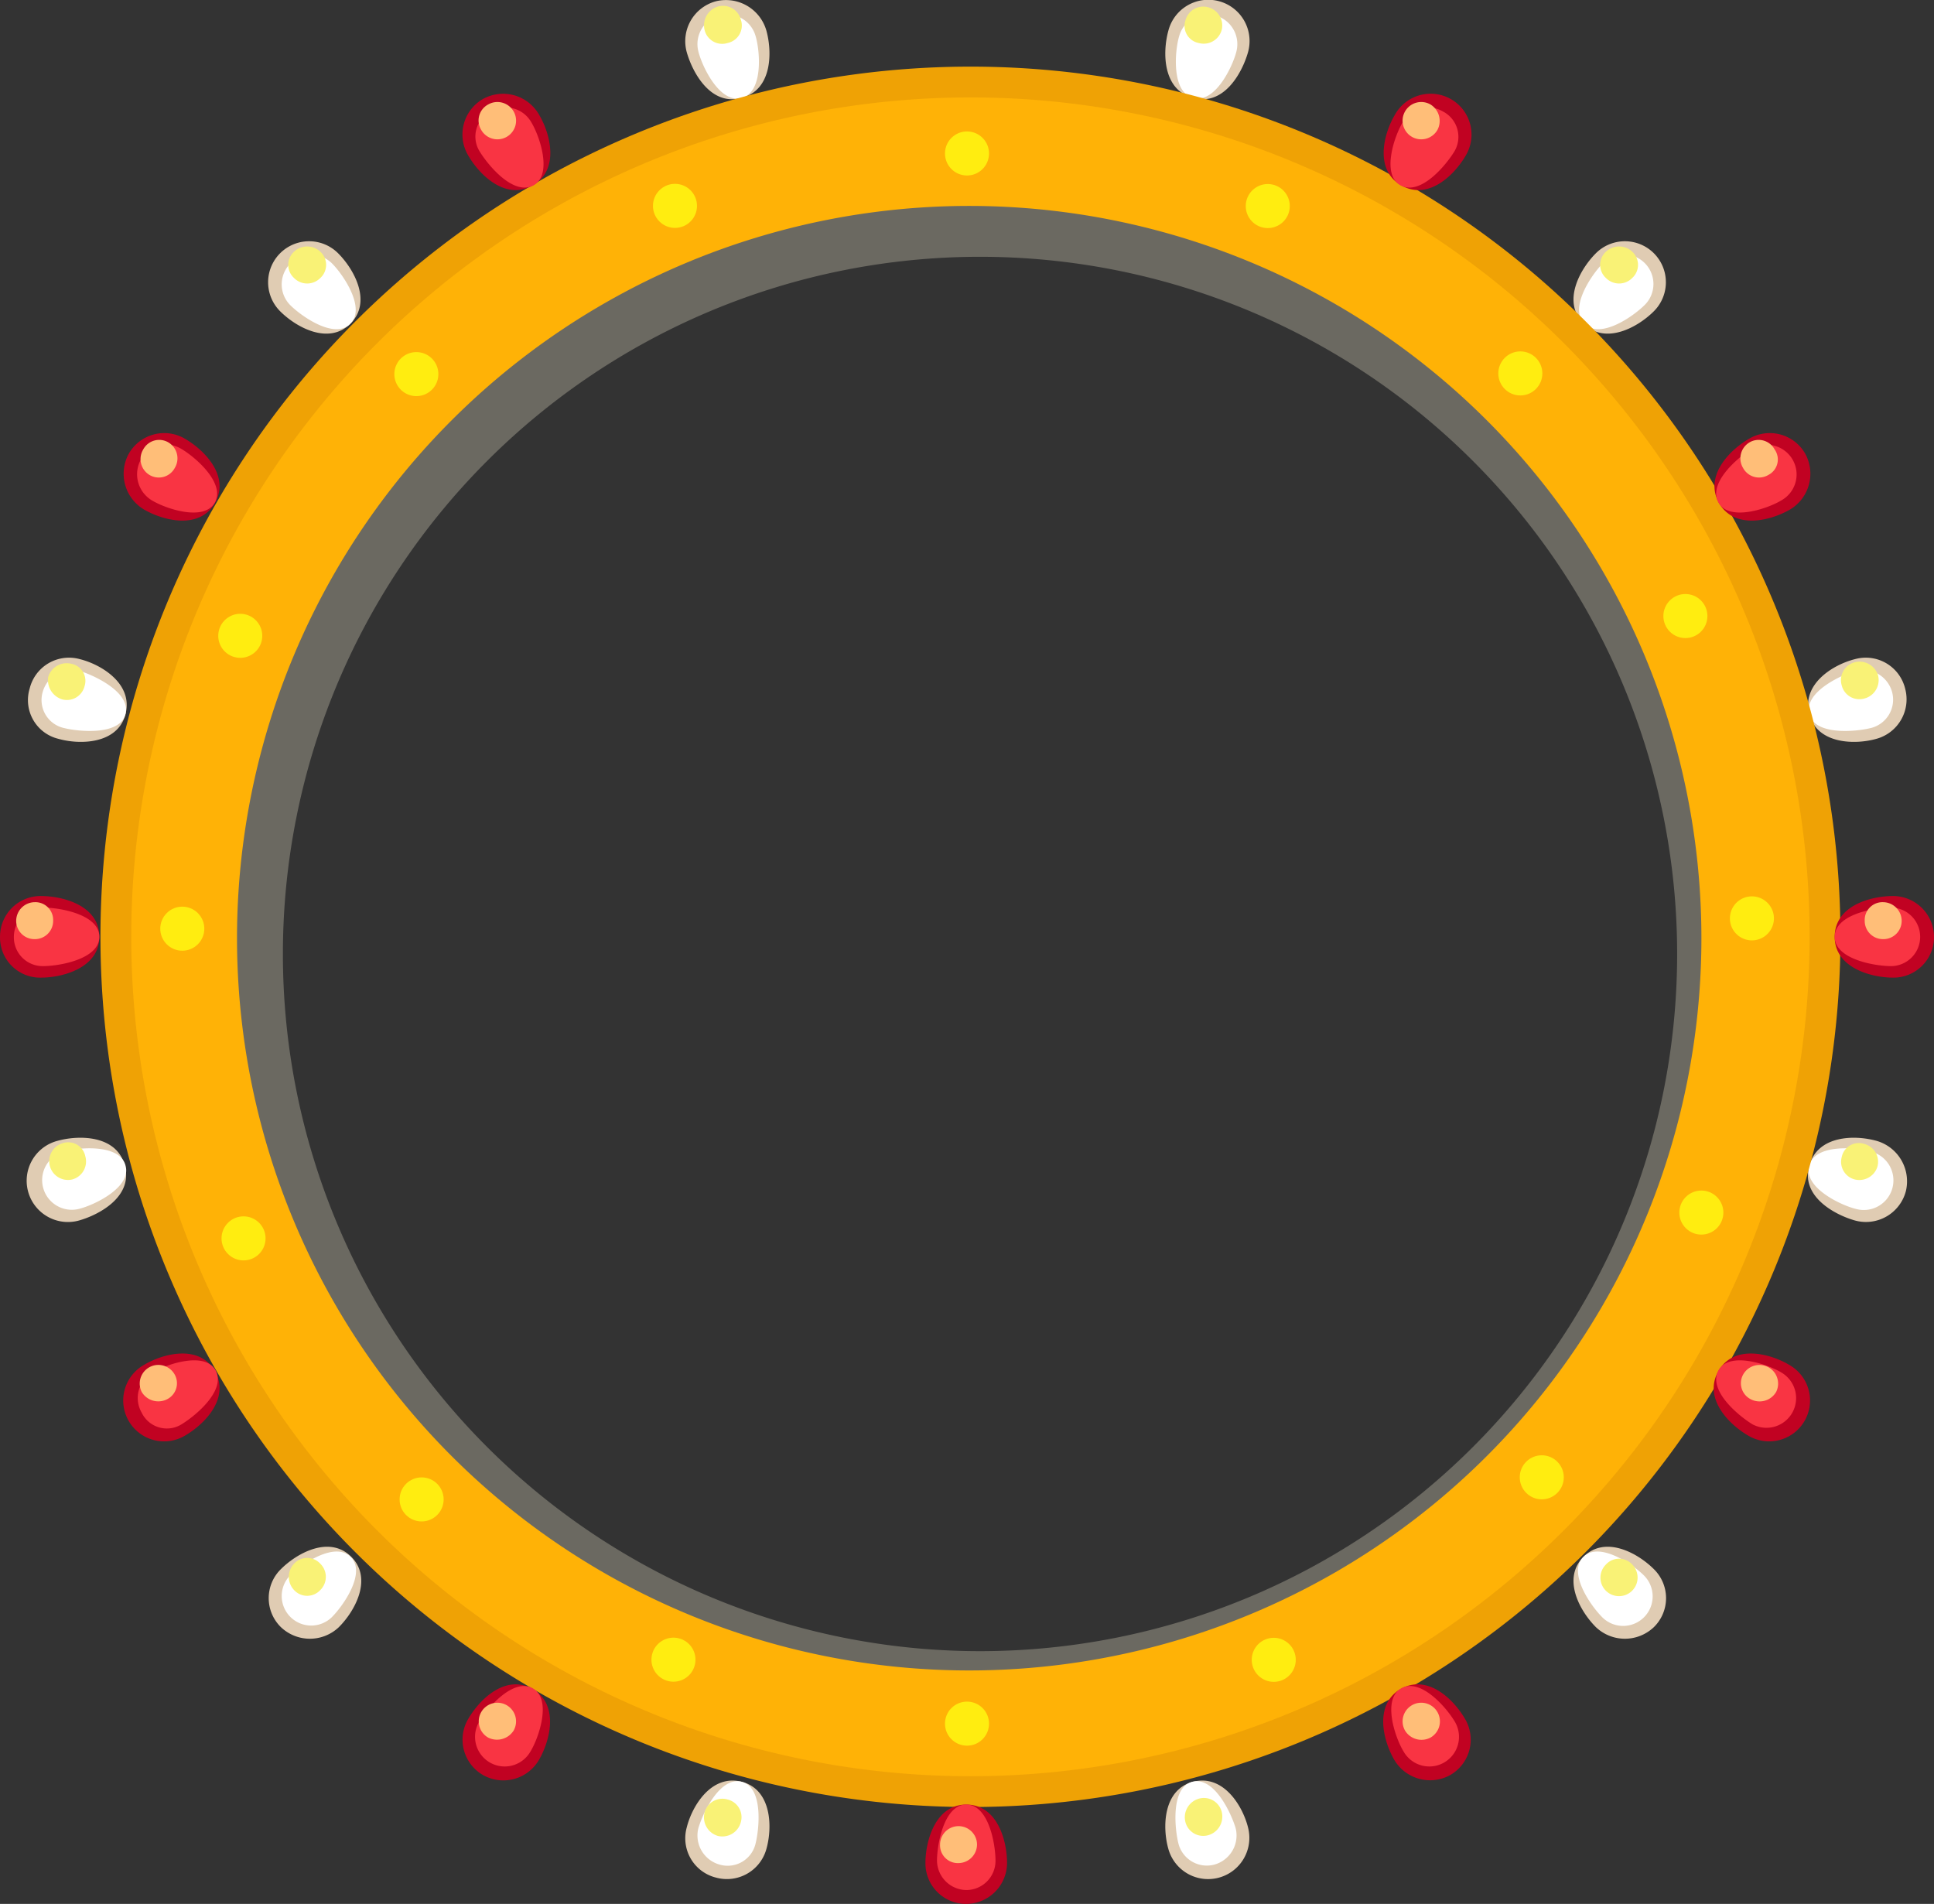 <svg xmlns="http://www.w3.org/2000/svg" width="300.697" height="295.992" viewBox="0 0 300.697 295.992">
  <rect x="0" y="0" width="300.697" height="295.992" fill="#333333" stroke="none"/>
  <g id="Group_12898" data-name="Group 12898" transform="translate(730.796 3573.005)">
    <g id="Group_12016" data-name="Group 12016" transform="translate(-726.616 -3573.005)">
      <path id="Path_27699" data-name="Path 27699" d="M252.381,329.288c-.962-3.366-.841-9.255,3.846-10.457s7.693,3.726,8.534,7.092a6.415,6.415,0,0,1-12.38,3.366Z" transform="translate(-74.901 -41.829)" fill="#e0ccb3"/>
      <path id="Path_27700" data-name="Path 27700" d="M190.04,96.465c.962,3.366,3.846,8.414,8.534,7.092,4.688-1.2,4.808-6.971,3.846-10.457a6.543,6.543,0,0,0-7.813-4.567A6.421,6.421,0,0,0,190.04,96.465Z" transform="translate(-87.443 -88.343)" fill="#e0ccb3"/>
      <path id="Path_27701" data-name="Path 27701" d="M308.185,300.9c-2.524-2.524-5.289-7.572-1.923-10.938s8.414-.6,10.938,1.923a6.312,6.312,0,0,1,0,9.015A6.535,6.535,0,0,1,308.185,300.9Z" transform="translate(-64.237 -47.937)" fill="#e0ccb3"/>
      <path id="Path_27702" data-name="Path 27702" d="M137.718,130.433c2.524,2.524,7.572,5.289,10.938,1.923s.6-8.414-1.923-10.938a6.374,6.374,0,0,0-9.015,9.015Z" transform="translate(-98.345 -82.045)" fill="#e0ccb3"/>
      <path id="Path_27703" data-name="Path 27703" d="M342.328,248.361c-3.366-.962-8.414-3.846-7.092-8.534s6.971-4.808,10.457-3.846a6.543,6.543,0,0,1,4.567,7.813A6.421,6.421,0,0,1,342.328,248.361Z" transform="translate(-58.114 -58.621)" fill="#e0ccb3"/>
      <path id="Path_27704" data-name="Path 27704" d="M109.5,186.02c3.366.962,9.255.841,10.457-3.846s-3.726-7.693-7.092-8.534a6.3,6.3,0,0,0-7.813,4.567A6.189,6.189,0,0,0,109.5,186.02Z" transform="translate(-104.619 -71.163)" fill="#e0ccb3"/>
      <path id="Path_27705" data-name="Path 27705" d="M345.688,186.02c-3.366.962-9.255.841-10.457-3.846s3.726-7.693,7.092-8.534a6.3,6.3,0,0,1,7.813,4.567A6.371,6.371,0,0,1,345.688,186.02Z" transform="translate(-58.108 -71.163)" fill="#e0ccb3"/>
      <path id="Path_27706" data-name="Path 27706" d="M112.765,248.361c3.366-.962,8.414-3.846,7.092-8.534-1.2-4.688-6.971-4.808-10.457-3.846a6.415,6.415,0,1,0,3.366,12.38Z" transform="translate(-104.643 -58.621)" fill="#e0ccb3"/>
      <path id="Path_27707" data-name="Path 27707" d="M317.2,130.433c-2.524,2.524-7.572,5.289-10.938,1.923s-.6-8.414,1.923-10.938a6.374,6.374,0,0,1,9.015,9.015Z" transform="translate(-64.237 -82.045)" fill="#e0ccb3"/>
      <path id="Path_27708" data-name="Path 27708" d="M146.833,300.9c2.524-2.524,5.289-7.572,1.923-10.938s-8.414-.6-10.938,1.923a6.312,6.312,0,0,0,0,9.015A6.535,6.535,0,0,0,146.833,300.9Z" transform="translate(-98.325 -47.937)" fill="#e0ccb3"/>
      <path id="Path_27709" data-name="Path 27709" d="M264.761,96.465c-.962,3.366-3.846,8.414-8.534,7.092-4.688-1.2-4.808-6.971-3.846-10.457a6.415,6.415,0,1,1,12.38,3.366Z" transform="translate(-74.901 -88.343)" fill="#e0ccb3"/>
      <path id="Path_27710" data-name="Path 27710" d="M202.42,329.288c.962-3.366.841-9.255-3.846-10.457s-7.693,3.726-8.534,7.092a6.3,6.3,0,0,0,4.567,7.813A6.371,6.371,0,0,0,202.42,329.288Z" transform="translate(-87.443 -41.829)" fill="#e0ccb3"/>
    </g>
    <g id="Group_12017" data-name="Group 12017" transform="translate(-724.328 -3570.83)">
      <path id="Path_27711" data-name="Path 27711" d="M253.679,328.43c-.6-2.4-1.2-8.774,2.164-9.616s6.01,4.808,6.731,7.212a4.7,4.7,0,0,1-3.245,5.649A4.558,4.558,0,0,1,253.679,328.43Z" transform="translate(-76.924 -43.988)" fill="#fff"/>
      <path id="Path_27712" data-name="Path 27712" d="M191.523,95.979c.6,2.4,3.366,8.173,6.731,7.212,3.366-.841,2.885-7.212,2.164-9.616a4.607,4.607,0,0,0-8.895,2.4Z" transform="translate(-89.41 -90.153)" fill="#fff"/>
      <path id="Path_27713" data-name="Path 27713" d="M309.031,299.213c-1.8-1.8-5.409-6.971-2.885-9.375,2.4-2.4,7.572,1.082,9.375,2.885a4.59,4.59,0,1,1-6.491,6.491Z" transform="translate(-66.408 -49.988)" fill="#fff"/>
      <path id="Path_27714" data-name="Path 27714" d="M138.927,129.118c1.8,1.8,6.971,5.409,9.375,2.885,2.4-2.4-1.082-7.572-2.885-9.375a4.59,4.59,0,0,0-6.491,6.491Z" transform="translate(-100.279 -83.867)" fill="#fff"/>
      <path id="Path_27715" data-name="Path 27715" d="M342.43,246.282c-2.4-.6-8.173-3.366-7.212-6.731.841-3.366,7.212-2.885,9.616-2.164a4.607,4.607,0,1,1-2.4,8.895Z" transform="translate(-60.383 -60.521)" fill="#fff"/>
      <path id="Path_27716" data-name="Path 27716" d="M109.977,184.017c2.4.6,8.774,1.2,9.616-2.164s-4.808-6.01-7.212-6.731a4.7,4.7,0,0,0-5.649,3.245A4.458,4.458,0,0,0,109.977,184.017Z" transform="translate(-106.546 -73.019)" fill="#fff"/>
      <path id="Path_27717" data-name="Path 27717" d="M344.83,184.017c-2.4.6-8.774,1.2-9.616-2.164s4.808-6.01,7.212-6.731a4.7,4.7,0,0,1,5.649,3.245A4.545,4.545,0,0,1,344.83,184.017Z" transform="translate(-60.379 -73.019)" fill="#fff"/>
      <path id="Path_27718" data-name="Path 27718" d="M112.379,246.282c2.4-.6,8.173-3.366,7.212-6.731-.841-3.366-7.212-2.885-9.616-2.164a4.607,4.607,0,0,0,2.4,8.895Z" transform="translate(-106.544 -60.521)" fill="#fff"/>
      <path id="Path_27719" data-name="Path 27719" d="M315.613,129.118c-1.8,1.8-6.971,5.409-9.375,2.885-2.4-2.4,1.082-7.572,2.885-9.375a4.59,4.59,0,1,1,6.491,6.491Z" transform="translate(-66.379 -83.867)" fill="#fff"/>
      <path id="Path_27720" data-name="Path 27720" d="M145.418,299.213c1.8-1.8,5.409-6.971,2.885-9.375-2.4-2.4-7.572,1.082-9.375,2.885a4.59,4.59,0,0,0,6.491,6.491Z" transform="translate(-100.279 -49.988)" fill="#fff"/>
      <path id="Path_27721" data-name="Path 27721" d="M262.682,95.979c-.6,2.4-3.365,8.173-6.731,7.212-3.366-.841-2.885-7.212-2.164-9.616a4.607,4.607,0,0,1,8.895,2.4Z" transform="translate(-76.913 -90.153)" fill="#fff"/>
      <path id="Path_27722" data-name="Path 27722" d="M200.417,328.43c.6-2.4,1.2-8.774-2.164-9.616s-6.01,4.808-6.731,7.212a4.7,4.7,0,0,0,3.245,5.649A4.458,4.458,0,0,0,200.417,328.43Z" transform="translate(-89.41 -43.988)" fill="#fff"/>
    </g>
    <g id="Group_12018" data-name="Group 12018" transform="translate(-723.342 -3572.1)">
      <path id="Path_27723" data-name="Path 27723" d="M254.514,324.627a3.009,3.009,0,0,1,2.043-3.606,2.86,2.86,0,0,1,3.606,2.043,3.009,3.009,0,0,1-2.043,3.606A2.86,2.86,0,0,1,254.514,324.627Z" transform="translate(-77.664 -42.28)" fill="#f9f276"/>
      <path id="Path_27724" data-name="Path 27724" d="M192.313,92.827a2.811,2.811,0,0,0,3.606,2.043,2.778,2.778,0,0,0,2.043-3.606,2.86,2.86,0,0,0-3.606-2.043A3.053,3.053,0,0,0,192.313,92.827Z" transform="translate(-90.225 -89.096)" fill="#f9f276"/>
      <path id="Path_27725" data-name="Path 27725" d="M309.044,294.938a2.865,2.865,0,0,1,0-4.087,2.766,2.766,0,0,1,4.087,0,2.89,2.89,0,0,1-4.087,4.087Z" transform="translate(-66.807 -48.53)" fill="#f9f276"/>
      <path id="Path_27726" data-name="Path 27726" d="M139.351,125.123a2.865,2.865,0,0,0,4.087,0,2.766,2.766,0,0,0,0-4.087,2.979,2.979,0,0,0-4.087,0A2.767,2.767,0,0,0,139.351,125.123Z" transform="translate(-101.088 -82.81)" fill="#f9f276"/>
      <path id="Path_27727" data-name="Path 27727" d="M341.457,241.852a2.825,2.825,0,0,1-2.043-3.486,2.706,2.706,0,0,1,3.486-2.043,2.86,2.86,0,0,1,2.043,3.606A2.953,2.953,0,0,1,341.457,241.852Z" transform="translate(-60.517 -59.389)" fill="#f9f276"/>
      <path id="Path_27728" data-name="Path 27728" d="M109.57,179.743a2.825,2.825,0,0,0,3.486-2.043,2.693,2.693,0,0,0-2.043-3.486,3.009,3.009,0,0,0-3.606,2.043A3.133,3.133,0,0,0,109.57,179.743Z" transform="translate(-107.366 -71.922)" fill="#f9f276"/>
      <path id="Path_27729" data-name="Path 27729" d="M342.907,179.663a2.825,2.825,0,0,1-3.486-2.043,2.86,2.86,0,0,1,2.043-3.606,3.009,3.009,0,0,1,3.606,2.043A2.966,2.966,0,0,1,342.907,179.663Z" transform="translate(-60.524 -71.963)" fill="#f9f276"/>
      <path id="Path_27730" data-name="Path 27730" d="M111.107,241.872a2.9,2.9,0,0,0,2.043-3.606,2.706,2.706,0,0,0-3.486-2.043,2.916,2.916,0,0,0,1.442,5.649Z" transform="translate(-107.34 -59.409)" fill="#f9f276"/>
      <path id="Path_27731" data-name="Path 27731" d="M313.138,125.123a2.865,2.865,0,0,1-4.087,0,2.767,2.767,0,0,1,0-4.087,2.979,2.979,0,0,1,4.087,0A2.767,2.767,0,0,1,313.138,125.123Z" transform="translate(-66.814 -82.81)" fill="#f9f276"/>
      <path id="Path_27732" data-name="Path 27732" d="M143.423,294.838a2.865,2.865,0,0,0,0-4.087,2.767,2.767,0,0,0-4.087,0,2.979,2.979,0,0,0,0,4.087A2.767,2.767,0,0,0,143.423,294.838Z" transform="translate(-101.073 -48.551)" fill="#f9f276"/>
      <path id="Path_27733" data-name="Path 27733" d="M260.172,92.807a2.9,2.9,0,0,1-3.606,2.043,2.706,2.706,0,0,1-2.043-3.486,2.86,2.86,0,0,1,3.606-2.043A2.92,2.92,0,0,1,260.172,92.807Z" transform="translate(-77.673 -89.076)" fill="#f9f276"/>
      <path id="Path_27734" data-name="Path 27734" d="M197.963,324.607a2.825,2.825,0,0,0-2.043-3.486,2.86,2.86,0,0,0-3.606,2.043,3.009,3.009,0,0,0,2.043,3.606A2.966,2.966,0,0,0,197.963,324.607Z" transform="translate(-90.226 -42.26)" fill="#f9f276"/>
    </g>
    <g id="Group_12897" data-name="Group 12897" transform="translate(-730.796 -3562.646)">
      <g id="Group_1374" data-name="Group 1374" transform="translate(28.343 13.499)" opacity="0.3">
        <g id="Group_1002" data-name="Group 1002">
          <path id="Path_1349" data-name="Path 1349" d="M-60.259-265.5A124.25,124.25,0,0,0-184.5-141.259,124.223,124.223,0,0,0-60.259-17.018,124.223,124.223,0,0,0,63.982-141.259,124.25,124.25,0,0,0-60.259-265.5Zm-.211,232.84A108.391,108.391,0,0,1-168.859-141.048,108.391,108.391,0,0,1-60.471-249.436,108.391,108.391,0,0,1,47.918-141.048,108.391,108.391,0,0,1-60.471-32.66Z" transform="translate(184.5 265.5)" fill="#efe8ce" style="mix-blend-mode: multiply;isolation: isolate"/>
        </g>
      </g>
      <g id="Group_1375" data-name="Group 1375" transform="translate(15.62 0)">
        <g id="Group_1018" data-name="Group 1018" transform="translate(0 0)">
          <path id="Path_1489" data-name="Path 1489" d="M-65.015-288.4A135.28,135.28,0,0,0-200.3-153.115,135.28,135.28,0,0,0-65.015-17.83,135.28,135.28,0,0,0,70.227-153.159,135.233,135.233,0,0,0-65.015-288.4Zm-.219,253.523A118.035,118.035,0,0,1-183.252-152.9,118.035,118.035,0,0,1-65.234-270.914,118.035,118.035,0,0,1,52.784-152.9,118.035,118.035,0,0,1-65.234-34.877Z" transform="translate(200.3 288.4)" fill="#efa205"/>
          <path id="Path_1354" data-name="Path 1354" d="M-69.8-288.4A130.492,130.492,0,0,0-200.3-157.9,130.492,130.492,0,0,0-69.8-27.406,130.492,130.492,0,0,0,60.652-157.945,130.447,130.447,0,0,0-69.8-288.4Zm-.211,244.55A113.858,113.858,0,0,1-183.856-157.691,113.858,113.858,0,0,1-70.014-271.533,113.858,113.858,0,0,1,43.827-157.691,113.858,113.858,0,0,1-70.014-43.85Z" transform="translate(205.087 293.188)" fill="#ffb206"/>
        </g>
      </g>
      <g id="Group_1376" data-name="Group 1376" transform="translate(263.773 177.897)">
        <g id="Group_1030" data-name="Group 1030">
          <path id="Path_1360" data-name="Path 1360" d="M375.611,121.1a.148.148,0,0,1-.042.085,2.644,2.644,0,0,1-.169.592c.085-.127.042.93,0,.38v.211a.421.421,0,0,0,.042.169c.042.042.169.127.211.211h0c.127-.465.211-.972.338-1.437A.864.864,0,0,0,375.611,121.1Z" transform="translate(-375.4 -121.1)" fill="#ffea6c"/>
        </g>
      </g>
      <g id="Group_1377" data-name="Group 1377" transform="translate(232.956 44.271)">
        <g id="Group_1032" data-name="Group 1032">
          <circle id="Ellipse_5" data-name="Ellipse 5" cx="3.424" cy="3.424" r="3.424" fill="#ffed10"/>
        </g>
      </g>
      <g id="Group_1378" data-name="Group 1378" transform="translate(193.024 17.588)">
        <g id="Group_1034" data-name="Group 1034" transform="translate(0 0)">
          <circle id="Ellipse_6" data-name="Ellipse 6" cx="3.424" cy="3.424" r="3.424" transform="translate(0 6.683) rotate(-77.397)" fill="#ffed10"/>
        </g>
      </g>
      <g id="Group_1395" data-name="Group 1395" transform="translate(146.26 9.411)">
        <g id="Group_1034-2" data-name="Group 1034" transform="translate(0 0)">
          <circle id="Ellipse_6-2" data-name="Ellipse 6" cx="3.424" cy="3.424" r="3.424" transform="translate(0 6.683) rotate(-77.397)" fill="#ffed10"/>
        </g>
      </g>
      <g id="Group_1379" data-name="Group 1379" transform="translate(257.202 80.573)">
        <g id="Group_1036" data-name="Group 1036" transform="translate(0 0)">
          <circle id="Ellipse_7" data-name="Ellipse 7" cx="3.424" cy="3.424" r="3.424" transform="translate(0 4.842) rotate(-45)" fill="#ffed10"/>
        </g>
      </g>
      <g id="Group_1380" data-name="Group 1380" transform="translate(268.459 128.487)">
        <g id="Group_1038" data-name="Group 1038" transform="translate(0 0)">
          <circle id="Ellipse_8" data-name="Ellipse 8" cx="3.424" cy="3.424" r="3.424" transform="matrix(0.16, -0.987, 0.987, 0.16, 0, 6.761)" fill="#ffed10"/>
        </g>
      </g>
      <g id="Group_1381" data-name="Group 1381" transform="translate(259.682 173.311)">
        <g id="Group_1040" data-name="Group 1040" transform="translate(0 0)">
          <circle id="Ellipse_9" data-name="Ellipse 9" cx="3.424" cy="3.424" r="3.424" transform="translate(0 4.842) rotate(-45)" fill="#ffed10"/>
        </g>
      </g>
      <g id="Group_1382" data-name="Group 1382" transform="translate(234.871 214.469)">
        <g id="Group_1042" data-name="Group 1042" transform="translate(0 0)">
          <circle id="Ellipse_10" data-name="Ellipse 10" cx="3.424" cy="3.424" r="3.424" transform="translate(0 4.842) rotate(-45)" fill="#ffed10"/>
        </g>
      </g>
      <g id="Group_1383" data-name="Group 1383" transform="translate(193.734 243.378)">
        <g id="Group_1044" data-name="Group 1044" transform="translate(0 0)">
          <circle id="Ellipse_11" data-name="Ellipse 11" cx="3.424" cy="3.424" r="3.424" transform="matrix(0.952, -0.306, 0.306, 0.952, 0, 2.096)" fill="#ffed10"/>
        </g>
      </g>
      <g id="Group_1384" data-name="Group 1384" transform="translate(145.507 252.766)">
        <g id="Group_1046" data-name="Group 1046" transform="translate(0 0)">
          <circle id="Ellipse_12" data-name="Ellipse 12" cx="3.424" cy="3.424" r="3.424" transform="translate(0 4.842) rotate(-45)" fill="#ffed10"/>
        </g>
      </g>
      <g id="Group_1385" data-name="Group 1385" transform="translate(100.587 243.54)">
        <g id="Group_1048" data-name="Group 1048" transform="translate(0 0)">
          <circle id="Ellipse_13" data-name="Ellipse 13" cx="3.424" cy="3.424" r="3.424" transform="matrix(0.231, -0.973, 0.973, 0.231, 0, 6.664)" fill="#ffed10"/>
        </g>
      </g>
      <g id="Group_1386" data-name="Group 1386" transform="translate(62.13 219.324)">
        <g id="Group_1050" data-name="Group 1050" transform="translate(0)">
          <circle id="Ellipse_14" data-name="Ellipse 14" cx="3.424" cy="3.424" r="3.424" fill="#ffed10"/>
        </g>
      </g>
      <g id="Group_1387" data-name="Group 1387" transform="translate(34.442 178.742)">
        <g id="Group_1052" data-name="Group 1052">
          <circle id="Ellipse_15" data-name="Ellipse 15" cx="3.424" cy="3.424" r="3.424" fill="#ffed10"/>
        </g>
      </g>
      <g id="Group_1388" data-name="Group 1388" transform="translate(23.501 129.177)">
        <g id="Group_1054" data-name="Group 1054" transform="translate(0 0)">
          <circle id="Ellipse_16" data-name="Ellipse 16" cx="3.424" cy="3.424" r="3.424" transform="translate(0 4.842) rotate(-45)" fill="#ffed10"/>
        </g>
      </g>
      <g id="Group_1389" data-name="Group 1389" transform="translate(33.428 84.559)">
        <g id="Group_1056" data-name="Group 1056" transform="translate(0 0)">
          <circle id="Ellipse_17" data-name="Ellipse 17" cx="3.424" cy="3.424" r="3.424" transform="matrix(0.16, -0.987, 0.987, 0.16, 0, 6.761)" fill="#ffed10"/>
        </g>
      </g>
      <g id="Group_1390" data-name="Group 1390" transform="translate(60.808 43.873)">
        <g id="Group_1058" data-name="Group 1058" transform="translate(0 0)">
          <circle id="Ellipse_18" data-name="Ellipse 18" cx="3.424" cy="3.424" r="3.424" transform="matrix(0.16, -0.987, 0.987, 0.16, 0, 6.761)" fill="#ffed10"/>
        </g>
      </g>
      <g id="Group_1391" data-name="Group 1391" transform="translate(100.103 16.805)">
        <g id="Group_1060" data-name="Group 1060" transform="translate(0 0)">
          <circle id="Ellipse_19" data-name="Ellipse 19" cx="3.424" cy="3.424" r="3.424" transform="translate(0 4.842) rotate(-45)" fill="#ffed10"/>
        </g>
      </g>
      <g id="Group_12013" data-name="Group 12013" transform="translate(0 4.233)">
        <path id="Path_27663" data-name="Path 27663" d="M220.9,331.7c0-3.471,1.556-9.1,6.344-9.1s6.344,5.506,6.344,9.1a6.386,6.386,0,0,1-6.344,6.344A6.309,6.309,0,0,1,220.9,331.7Z" transform="translate(-77.013 -56.642)" fill="#c10222"/>
        <path id="Path_27665" data-name="Path 27665" d="M282.084,318.734c-1.8-3.112-3.112-8.619.958-11.013,4.19-2.394,8.259,1.556,10.055,4.668a6.338,6.338,0,0,1-2.394,8.738A6.468,6.468,0,0,1,282.084,318.734Z" transform="translate(-65.298 -59.719)" fill="#c10222"/>
        <path id="Path_27666" data-name="Path 27666" d="M161.644,109.973c1.8,3.112,5.865,7.062,10.055,4.668s2.753-8.02.958-11.013a6.441,6.441,0,0,0-8.738-2.394A6.376,6.376,0,0,0,161.644,109.973Z" transform="translate(-88.861 -100.418)" fill="#c10222"/>
        <path id="Path_27667" data-name="Path 27667" d="M328.689,276.8c-3.112-1.8-7.062-5.865-4.668-10.055s8.02-2.753,11.013-.958a6.355,6.355,0,1,1-6.344,11.013Z" transform="translate(-56.841 -68.184)" fill="#c10222"/>
        <path id="Path_27668" data-name="Path 27668" d="M119.924,156.356c3.112,1.8,8.619,3.112,11.013-.958,2.394-4.19-1.556-8.26-4.668-10.055a6.338,6.338,0,0,0-8.738,2.394A6.468,6.468,0,0,0,119.924,156.356Z" transform="translate(-97.536 -91.738)" fill="#c10222"/>
        <path id="Path_27669" data-name="Path 27669" d="M348.1,217.289c-3.471,0-9.1-1.556-9.1-6.344s5.506-6.344,9.1-6.344a6.386,6.386,0,0,1,6.344,6.344A6.309,6.309,0,0,1,348.1,217.289Z" transform="translate(-53.744 -79.892)" fill="#c10222"/>
        <path id="Path_27670" data-name="Path 27670" d="M107.045,217.289c3.471,0,9.1-1.556,9.1-6.344s-5.506-6.344-9.1-6.344a6.309,6.309,0,0,0-6.344,6.344A6.235,6.235,0,0,0,107.045,217.289Z" transform="translate(-100.697 -79.892)" fill="#c10222"/>
        <path id="Path_27671" data-name="Path 27671" d="M335.134,156.356c-3.112,1.8-8.619,3.112-11.013-.958-2.394-4.19,1.556-8.26,4.668-10.055a6.338,6.338,0,0,1,8.738,2.394A6.468,6.468,0,0,1,335.134,156.356Z" transform="translate(-56.821 -91.738)" fill="#c10222"/>
        <path id="Path_27672" data-name="Path 27672" d="M126.273,276.8c3.112-1.8,7.062-5.865,4.668-10.055s-8.02-2.753-11.013-.958a6.355,6.355,0,1,0,6.344,11.013Z" transform="translate(-97.54 -68.184)" fill="#c10222"/>
        <path id="Path_27673" data-name="Path 27673" d="M293.2,109.973c-1.8,3.112-5.865,7.062-10.055,4.668s-2.753-8.02-.958-11.013a6.355,6.355,0,1,1,11.013,6.344Z" transform="translate(-65.286 -100.418)" fill="#c10222"/>
        <path id="Path_27674" data-name="Path 27674" d="M172.656,318.734c1.8-3.112,3.112-8.619-.958-11.013-4.19-2.394-8.259,1.556-10.055,4.668a6.338,6.338,0,0,0,2.394,8.738A6.408,6.408,0,0,0,172.656,318.734Z" transform="translate(-88.86 -59.719)" fill="#c10222"/>
      </g>
      <g id="Group_12014" data-name="Group 12014" transform="translate(2.154 6.334)">
        <path id="Path_27675" data-name="Path 27675" d="M222.4,331.338c0-2.514,1.077-8.738,4.549-8.738s4.549,6.1,4.549,8.738a4.547,4.547,0,0,1-4.549,4.549A4.625,4.625,0,0,1,222.4,331.338Z" transform="translate(-78.871 -58.744)" fill="#f93443"/>
        <path id="Path_27677" data-name="Path 27677" d="M283.314,317.374c-1.317-2.155-3.352-8.14-.359-9.816s7.062,2.993,8.379,5.267a4.61,4.61,0,0,1-8.02,4.549Z" transform="translate(-67.245 -61.777)" fill="#f93443"/>
        <path id="Path_27678" data-name="Path 27678" d="M163.107,109.028c1.317,2.155,5.267,6.943,8.379,5.267,2.993-1.676.958-7.661-.359-9.816A4.549,4.549,0,0,0,164.9,102.8,4.345,4.345,0,0,0,163.107,109.028Z" transform="translate(-90.682 -102.174)" fill="#f93443"/>
        <path id="Path_27679" data-name="Path 27679" d="M329.224,274.834c-2.155-1.317-6.943-5.267-5.267-8.379,1.676-2.993,7.661-.958,9.816.359a4.611,4.611,0,0,1-4.549,8.02Z" transform="translate(-58.93 -70.111)" fill="#f93443"/>
        <path id="Path_27680" data-name="Path 27680" d="M120.771,154.624c2.155,1.317,8.14,3.352,9.816.359s-2.993-7.062-5.267-8.379a4.522,4.522,0,0,0-6.225,1.676A4.74,4.74,0,0,0,120.771,154.624Z" transform="translate(-99.339 -93.544)" fill="#f93443"/>
        <path id="Path_27681" data-name="Path 27681" d="M347.738,215.2c-2.514,0-8.738-1.077-8.738-4.549s6.1-4.549,8.738-4.549a4.549,4.549,0,0,1,0,9.1Z" transform="translate(-55.898 -81.697)" fill="#f93443"/>
        <path id="Path_27682" data-name="Path 27682" d="M107.049,215.2c2.514,0,8.738-1.077,8.738-4.549s-6.1-4.549-8.738-4.549a4.547,4.547,0,0,0-4.549,4.549A4.472,4.472,0,0,0,107.049,215.2Z" transform="translate(-102.496 -81.697)" fill="#f93443"/>
        <path id="Path_27683" data-name="Path 27683" d="M333.774,154.624c-2.155,1.317-8.14,3.352-9.816.359s2.993-7.062,5.267-8.379a4.61,4.61,0,0,1,4.549,8.02Z" transform="translate(-58.931 -93.544)" fill="#f93443"/>
        <path id="Path_27684" data-name="Path 27684" d="M125.428,274.834c2.155-1.317,6.943-5.267,5.267-8.379-1.676-2.993-7.661-.958-9.816.359a4.549,4.549,0,0,0-1.676,6.225A4.345,4.345,0,0,0,125.428,274.834Z" transform="translate(-99.328 -70.111)" fill="#f93443"/>
        <path id="Path_27685" data-name="Path 27685" d="M291.234,109.028c-1.317,2.155-5.267,6.943-8.379,5.267-2.993-1.676-.958-7.661.359-9.816a4.549,4.549,0,0,1,6.225-1.676A4.434,4.434,0,0,1,291.234,109.028Z" transform="translate(-67.265 -102.174)" fill="#f93443"/>
        <path id="Path_27686" data-name="Path 27686" d="M171.024,317.374c1.317-2.155,3.352-8.14.359-9.816s-7.062,2.993-8.379,5.267a4.61,4.61,0,0,0,8.02,4.549Z" transform="translate(-90.698 -61.777)" fill="#f93443"/>
      </g>
      <g id="Group_12015" data-name="Group 12015" transform="translate(2.517 5.474)">
        <path id="Path_27687" data-name="Path 27687" d="M222.8,328.273a2.873,2.873,0,1,1,5.746,0,2.913,2.913,0,0,1-2.873,2.873A2.764,2.764,0,0,1,222.8,328.273Z" transform="translate(-79.156 -57.332)" fill="#ffbe78"/>
        <path id="Path_27689" data-name="Path 27689" d="M283.268,313.718a2.9,2.9,0,1,1,3.95,1.077A3,3,0,0,1,283.268,313.718Z" transform="translate(-67.324 -60.493)" fill="#ffbe78"/>
        <path id="Path_27690" data-name="Path 27690" d="M163.268,105.818a2.9,2.9,0,1,0,1.077-3.95A2.817,2.817,0,0,0,163.268,105.818Z" transform="translate(-90.967 -101.456)" fill="#ffbe78"/>
        <path id="Path_27691" data-name="Path 27691" d="M328.231,270.8a2.783,2.783,0,0,1-.958-3.95,2.9,2.9,0,0,1,5.027,2.873A2.98,2.98,0,0,1,328.231,270.8Z" transform="translate(-58.66 -69.163)" fill="#ffbe78"/>
        <path id="Path_27692" data-name="Path 27692" d="M120.326,150.8a2.817,2.817,0,0,0,3.95-1.077,2.883,2.883,0,0,0-.958-3.95,2.817,2.817,0,0,0-3.95,1.077A2.883,2.883,0,0,0,120.326,150.8Z" transform="translate(-99.618 -92.806)" fill="#ffbe78"/>
        <path id="Path_27693" data-name="Path 27693" d="M345.773,211.146a2.836,2.836,0,0,1-2.873-2.873,2.766,2.766,0,0,1,2.873-2.873,2.913,2.913,0,0,1,2.873,2.873A2.836,2.836,0,0,1,345.773,211.146Z" transform="translate(-55.493 -80.975)" fill="#ffbe78"/>
        <path id="Path_27694" data-name="Path 27694" d="M105.673,211.146a2.836,2.836,0,0,0,2.873-2.873,2.766,2.766,0,0,0-2.873-2.873,2.913,2.913,0,0,0-2.873,2.873A2.836,2.836,0,0,0,105.673,211.146Z" transform="translate(-102.8 -80.975)" fill="#ffbe78"/>
        <path id="Path_27695" data-name="Path 27695" d="M331.119,150.8a2.817,2.817,0,0,1-3.95-1.077,2.883,2.883,0,0,1,.958-3.95,2.817,2.817,0,0,1,3.95,1.077A2.694,2.694,0,0,1,331.119,150.8Z" transform="translate(-58.675 -92.806)" fill="#ffbe78"/>
        <path id="Path_27696" data-name="Path 27696" d="M123.238,270.8a2.783,2.783,0,0,0,.958-3.95,2.9,2.9,0,0,0-5.028,2.873A3.006,3.006,0,0,0,123.238,270.8Z" transform="translate(-99.656 -69.163)" fill="#ffbe78"/>
        <path id="Path_27697" data-name="Path 27697" d="M288.3,105.818a2.9,2.9,0,1,1-1.077-3.95A3,3,0,0,1,288.3,105.818Z" transform="translate(-67.324 -101.456)" fill="#ffbe78"/>
        <path id="Path_27698" data-name="Path 27698" d="M168.3,313.718a2.9,2.9,0,1,0-3.95,1.077A3.066,3.066,0,0,0,168.3,313.718Z" transform="translate(-90.967 -60.493)" fill="#ffbe78"/>
      </g>
    </g>
  </g>
</svg>
